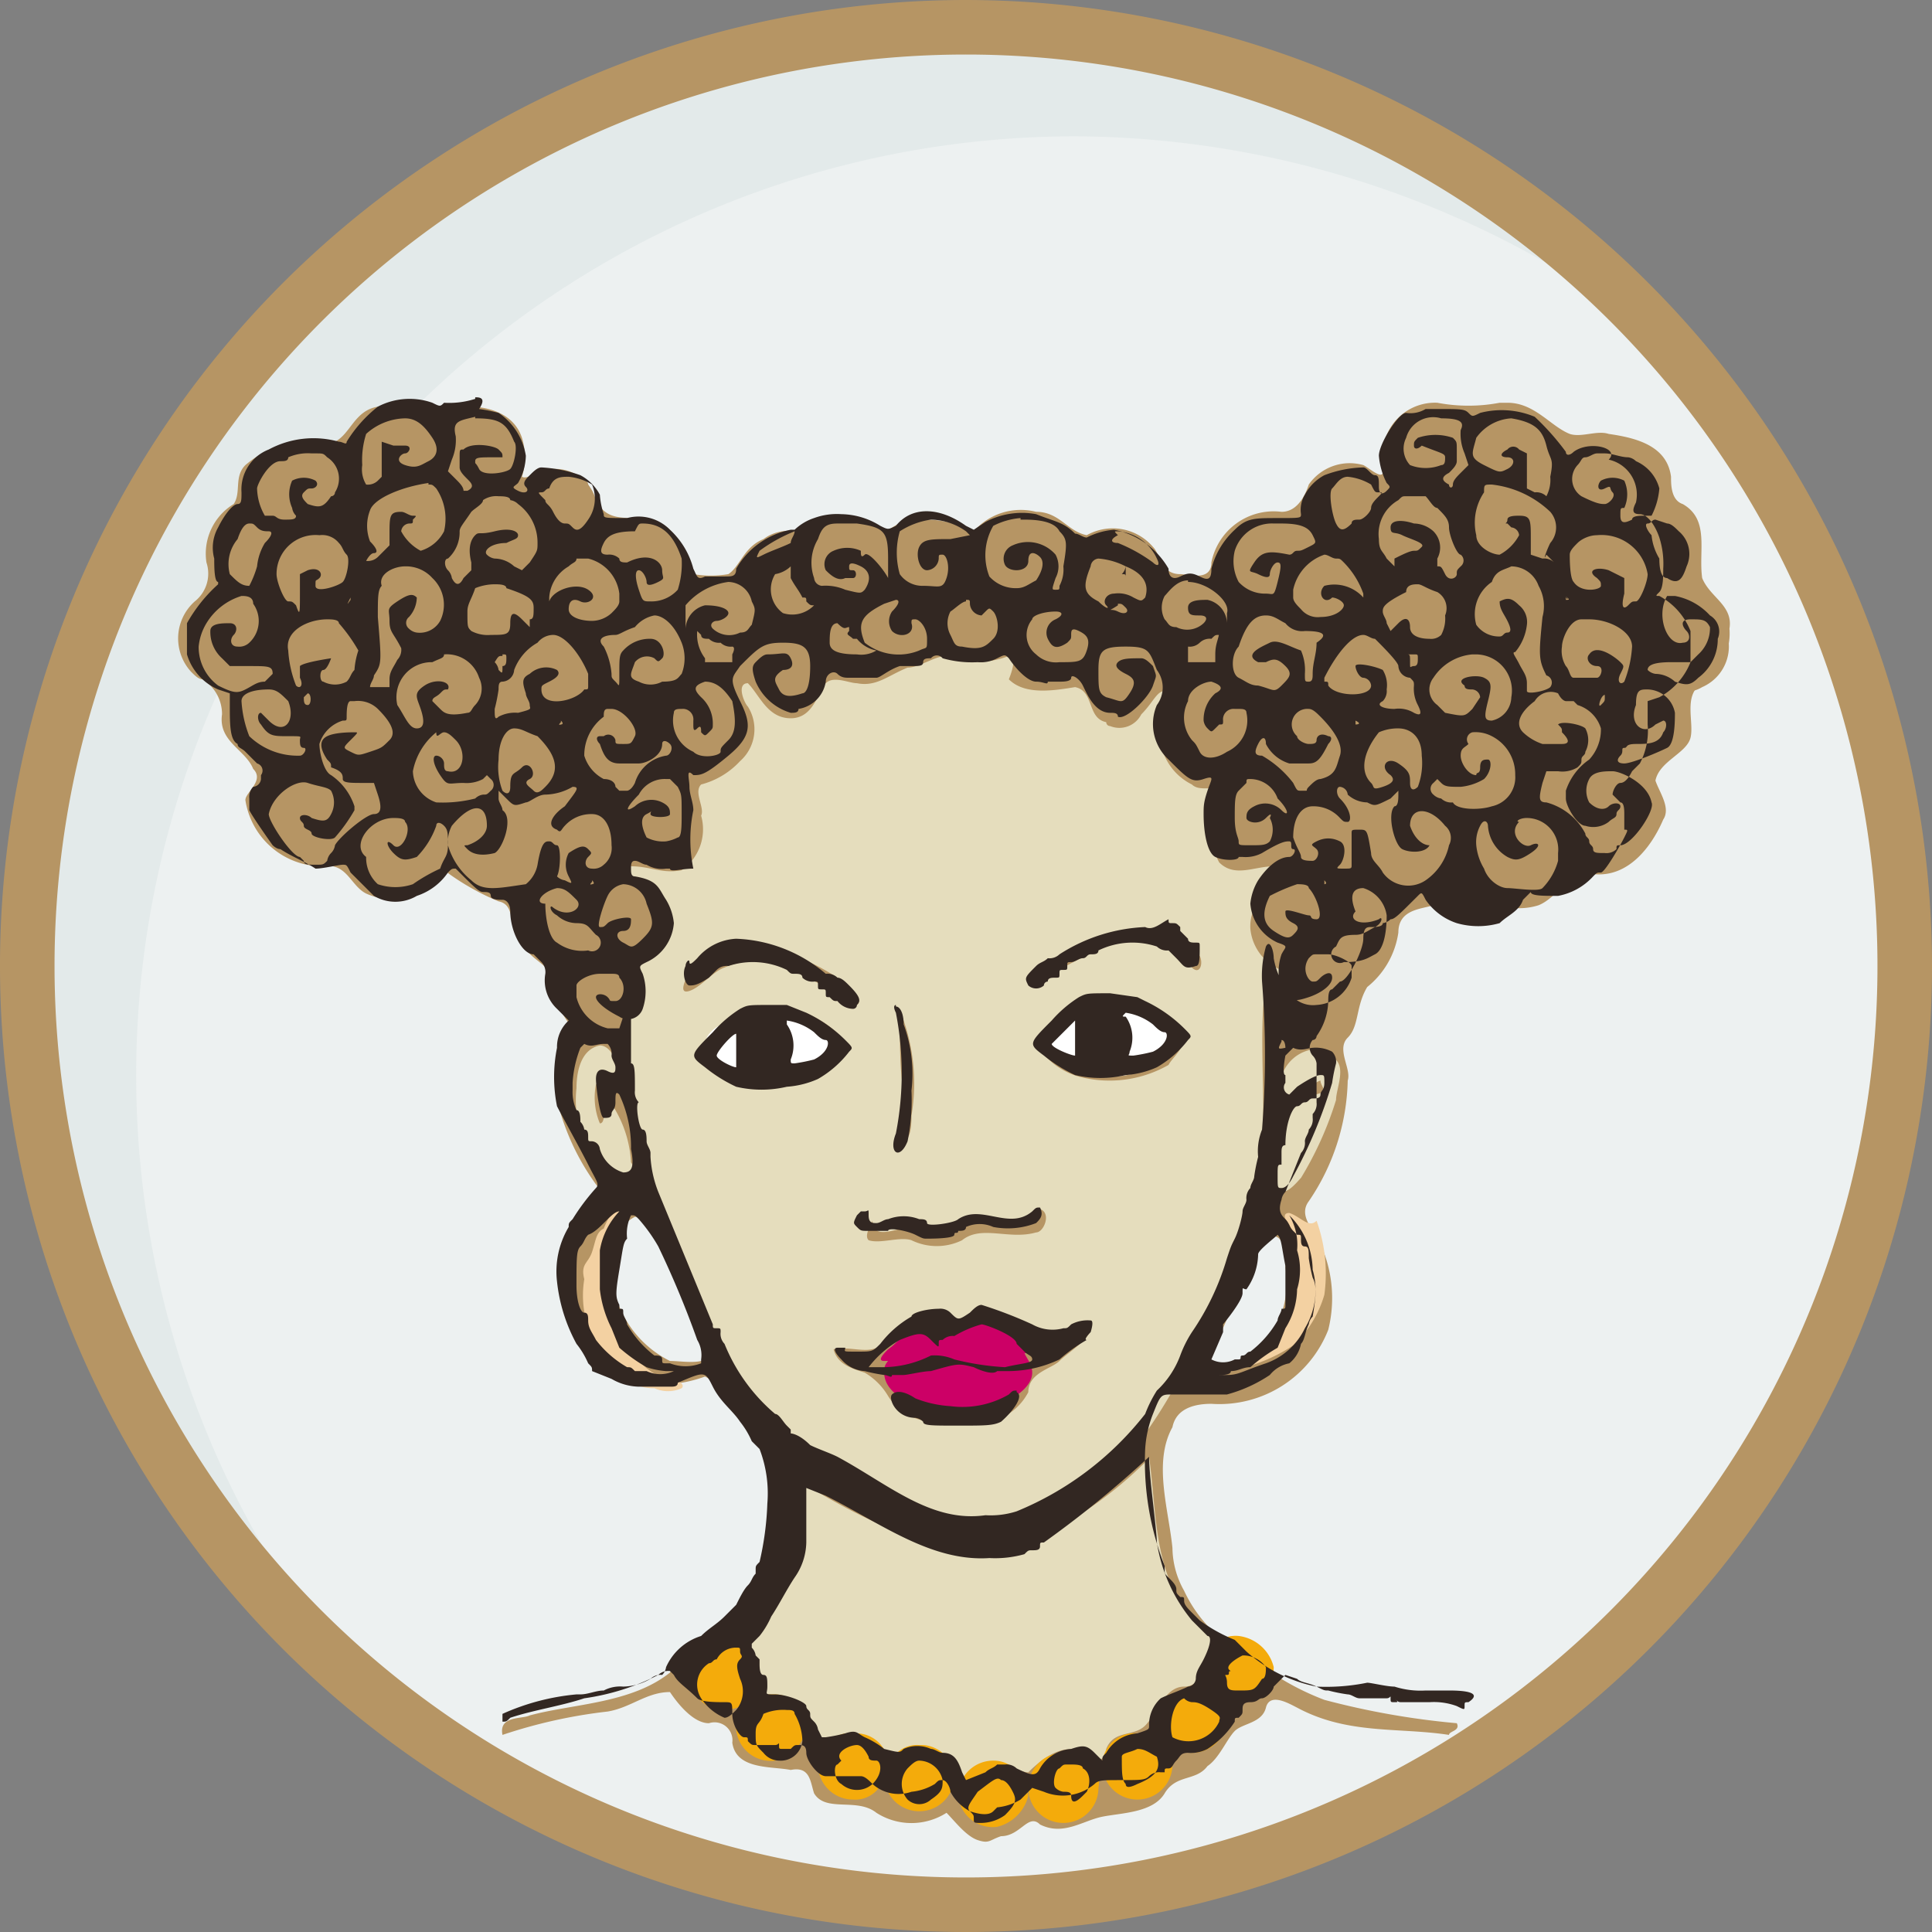 <svg xmlns="http://www.w3.org/2000/svg" viewBox="0 0 49.6 49.6"><rect x="0" y="0" width="49.6" height="49.6" fill="#808080" stroke="none"/><defs><style>.cls-1{fill:#e3eaea;}.cls-2{fill:#edf1f1;}.cls-3,.cls-4{fill:#b69564;}.cls-3{stroke:#b69564;}.cls-5{fill:#c06;}.cls-6{fill:#f3d1a2;}.cls-7{fill:#e5ddbd;}.cls-8{fill:#f4ab0b;}.cls-9{fill:#fff;}.cls-10{fill:#322722;}</style></defs><g id="圖層_2" data-name="圖層 2"><g id="圖層_1-2" data-name="圖層 1"><g id="Outline"><path id="Path_64394" data-name="Path 64394" class="cls-1" d="M48.9,24.8A24.1,24.1,0,1,1,24.8.7,24.11,24.11,0,0,1,48.9,24.8Z"/><path id="Path_64395" data-name="Path 64395" class="cls-2" d="M27.6,3.5A24.11,24.11,0,0,0,9.3,43.3,24.13,24.13,0,0,0,43.1,9.1,24.58,24.58,0,0,0,27.6,3.5Z"/><path id="Path_64396" data-name="Path 64396" class="cls-3" d="M24.8.5A24.3,24.3,0,1,0,49.1,24.8,24.33,24.33,0,0,0,24.8.5Zm0,.4A23.9,23.9,0,1,1,.9,24.8,23.9,23.9,0,0,1,24.8.9Z"/></g><g id="head3"><path id="Path_64375" data-name="Path 64375" class="cls-4" d="M38.7,10.34h-.2a4.29,4.29,0,0,1-1.6,0,1.34,1.34,0,0,0-1.4,1.3v.3c.1.5-.3.1-.5,0a1.28,1.28,0,0,0-1.4.5c-.1.3-.3.7-.7.7a1.63,1.63,0,0,0-1.8,1.3c0,.5-.6.3-.8.3-.5,0-.5-.5-.7-.7a1.36,1.36,0,0,0-1.7-.3c-.5-.1-.7-.6-1.3-.6a1.6,1.6,0,0,0-1.6.5,2.77,2.77,0,0,0-1.3-.3c-.5-.1-.7.2-1,.3a2,2,0,0,0-2.3,0,1.08,1.08,0,0,0-.8.2c-.5.2-.6.7-.9.9a2.72,2.72,0,0,1-.9,0c-.2-.6-.5-1.3-1.1-1.4s-1.1.1-1.4-.5a1.08,1.08,0,0,0-1.1-.8c-.3-.1-.6.3-.8.2a1.7,1.7,0,0,0,0-1c-.3-.9-1.5-.9-2.3-.7a6.6,6.6,0,0,0-1.4-.1c-.6.1-.7.7-1.1.9a2.72,2.72,0,0,0-2.3.6c-.3.3-.1.7-.3,1a1.49,1.49,0,0,0-.7,1.5.91.91,0,0,1-.3,1,1.27,1.27,0,0,0-.1,1.8c.1.1.2.2.3.2a1.05,1.05,0,0,1,.5.9c-.1.7.6.9.8,1.4.3.3-.2.6-.2.8a2,2,0,0,0,2,1.7c.6-.1.7.5,1.1.7a1.59,1.59,0,0,0,2-.6,6.38,6.38,0,0,0,1.4.8c.5.1.2.8.6,1,.1.5.8.6.8,1.1s.3.9.6,1.3a3.37,3.37,0,0,0-.5,1.7,6.14,6.14,0,0,0,1.1,2.3c-.2.5-.7.9-.8,1.4a2.69,2.69,0,0,0,1.5,3.5,3.38,3.38,0,0,0,2-.1c.6.3.8.9,1.1,1.4a2.78,2.78,0,0,1,.7,2.3,4.31,4.31,0,0,1-.9,2.2c-.5.7-1.4,1-1.8,1.7-1,.8-2.5.8-3.6,1.1-.2.1-.8,0-.7.5a13.1,13.1,0,0,1,2.7-.6c.6-.1,1-.5,1.6-.5.2.3.6.8,1,.8a.46.46,0,0,1,.6.5c.1.7,1,.6,1.5.7.5-.1.5.3.6.6.3.5,1.1.1,1.6.5a1.67,1.67,0,0,0,1.8,0c.2.2.5.6.8.7s.3,0,.6-.1c.5,0,.7-.6,1-.3.6.3,1.1-.1,1.6-.2s1.3-.1,1.6-.6.8-.3,1.1-.7c.3-.2.5-.7.7-.9s.7-.2.8-.6.6-.1.8,0c1.3.7,2.6.5,3.9.7,0-.1.3-.1.2-.3a20.21,20.21,0,0,1-3.4-.6,6.79,6.79,0,0,1-1.9-1.1,3.51,3.51,0,0,1-1.7-1.7,2.28,2.28,0,0,1-.3-1.1c-.1-1-.5-2.2,0-3.1.1-.5.6-.6,1-.6a3,3,0,0,0,3-1.9,3.36,3.36,0,0,0-.2-2.2c-.1-.3-.6-.7-.3-1.1a5.71,5.71,0,0,0,1-3.1c.1-.3-.3-.8,0-1.1s.2-.8.5-1.3a2.19,2.19,0,0,0,.8-1.4c0-.6.6-.6.9-.7s.5-.6.9-.6a1.61,1.61,0,0,0,1.8.6c.5-.2.8-.9,1.4-.8.9.1,1.5-.7,1.8-1.4.2-.3-.1-.7-.2-1,.1-.5.8-.7.9-1.1s-.2-1.1.3-1.4a1.51,1.51,0,0,0,.7-1.4c.1-.6-.5-.8-.7-1.3-.1-.7.2-1.5-.5-1.9-.3-.1-.3-.5-.3-.7-.1-.8-.9-1-1.6-1.1-.3-.1-.7.1-1,0-.5-.2-.9-.8-1.6-.8ZM16.3,31.24c.2,0,.3.2.5.3a23.29,23.29,0,0,1,1.4,3.3c-.2.2-.7.1-1,.1a2.71,2.71,0,0,1-1.5-2.3c0-.3,0-1.1.6-1.4Zm16.4.5c.3,0,.3.6.3.8a2.42,2.42,0,0,1-1.4,2.6c-.2.1-.7.2-.7-.1a8.86,8.86,0,0,0,.8-1.7c.3-.6.3-1.4,1-1.6Z"/><path id="Path_64376" data-name="Path 64376" class="cls-5" d="M25.2,33.84l-.7.3-.1.1c-.1-.1-.2-.1-.2-.2s-.2-.2-.3-.1c-.5,0-.8.5-1.1.7-.1.1-.3.3-.1.3h.1a.37.37,0,0,0-.1.3c0,.6.9,1,1.9,1s1.9-.5,1.9-1c0-.2-.1-.3-.2-.5.2,0,.3-.1.5-.2s-.2-.2-.3-.3A4,4,0,0,1,25.2,33.84Z"/><path id="Path_64377" data-name="Path 64377" class="cls-6" d="M16,30.94c-.1,0-.3.1-.5.6-.2.1-.2.3-.3.6s-.3.3-.2.7a2.62,2.62,0,0,0,.2,1.5,3.92,3.92,0,0,0,.8,1,1.14,1.14,0,0,0,.8.3.85.85,0,0,0,.7,0c.1-.1-.1-.2-.2-.2-.7-.1-1.1-.7-1.5-1.3a4.67,4.67,0,0,1-.3-1.7c-.1-.4.5-1.3.5-1.5Zm17.1.2c-.2,0-.1.2,0,.3a3.13,3.13,0,0,1,.1,1.9,2.23,2.23,0,0,1-1.1,1.5c-.1.1-1.1.2-1.3.3s.9.1,1,0a4.24,4.24,0,0,0,1.4-.6,2.87,2.87,0,0,0,.8-1.3,4,4,0,0,0-.2-1.9C33.6,31.54,33.4,31.24,33.1,31.14Z"/><path id="Path_64378" data-name="Path 64378" class="cls-7" d="M25.9,16.84a2.21,2.21,0,0,1-1.6,0c-.3,0-.7.3-1,.3-.5.2-.8.5-1.3.4-.2,0-.6-.2-.8,0s-.3.9-.9.9-.8-.6-1.1-.9c-.3,0-.1.5,0,.6a1.09,1.09,0,0,1-.2,1.4,2.07,2.07,0,0,1-1,.6c-.2.2.1.6,0,.8a1.28,1.28,0,0,1-.5,1.4c-.5.1-.8-.1-1.3-.1-.2-.1-.2.4.1.4a1.1,1.1,0,0,1,.3,1.9c-.2.1-.5.2-.5.6a16,16,0,0,0,.3,4.4,12,12,0,0,0,.8,2.7c.3.8.7,1.7,1,2.5a8.05,8.05,0,0,0,2.2,3c.7.5,1.5.8,2.2,1.3a3.22,3.22,0,0,0,2.3.6,5.49,5.49,0,0,0,3.1-1.4c1.4-1,2.2-2.7,3-4.2a14.69,14.69,0,0,0,1.4-4.5c.1-1.5-.1-3,.1-4.4.2.1,0,.7.3.6a1.88,1.88,0,0,0,.2-.8,1.27,1.27,0,0,1-.9-1.1,1.08,1.08,0,0,1,.8-1.1c.2-.1.1-.7-.2-.5-.5,0-1,.3-1.4-.1a1.91,1.91,0,0,1,0-1.8c-.1-.2-.5,0-.7-.2a1.48,1.48,0,0,1-.8-1.6c0-.2.2-.6.1-.8-.2,0-.3.3-.6.6a.63.63,0,0,1-.8.3.1.1,0,0,1-.1-.1c-.5-.1-.3-.8-.8-.9-.6.1-1.3.2-1.7-.2.2-.5.1-.6,0-.6Zm3.5,7c.6,0,.9.5,1.4.7.1.2,0,.5-.2.3a2.09,2.09,0,0,0-1.8-.7,10.09,10.09,0,0,0-1.5.7c-.3,0-.5.5-.8.5-.2-.2.2-.5.5-.6a4.65,4.65,0,0,1,2.4-.9Zm-10.2.4a5.51,5.51,0,0,1,2.5,1c.1.1.6.5.2.6a5.67,5.67,0,0,0-1.3-.8,2.06,2.06,0,0,0-2-.2c-.3.1-.6.5-.9.6s-.1-.3,0-.5a1.68,1.68,0,0,1,1.5-.7Zm9.4,1.5a2.59,2.59,0,0,1,1.7.9c.2.2-.2.5-.3.7a3.06,3.06,0,0,1-2.3.3,1.83,1.83,0,0,1-1-.7c.2-.6.8-.8,1.1-1.1h.7c0-.1,0-.1.1-.1Zm-8.6.1a2.59,2.59,0,0,1,1.7.9c.2.2-.1.5-.3.6a3.05,3.05,0,0,1-2.3.5,1.59,1.59,0,0,1-1-.8,2.37,2.37,0,0,1,1.3-1.1A3.54,3.54,0,0,1,20,25.84Zm3.1.1h0a4.94,4.94,0,0,1,.3,2.7c0,.2,0,.7-.3.7-.1-.5.2-.8.1-1.3s-.1-1.3-.1-2.1Zm-7.7.9c-.5.1-.6.7-.6,1.1a2.71,2.71,0,0,0,1.1,2.5c.3.1.5-.3.3-.6a3,3,0,0,0-.5-1.5c-.3-.1-.1.5-.3.5a1.73,1.73,0,0,1-.1-1c.2-.1.7,0,.5-.3.1-.2-.1-.7-.4-.7Zm18.3.1a1,1,0,0,0-.8.7c0,.2,0,.7.2.7s.5-.5.8-.6c0,.1.1.2.1.3-.5.1-1.1.5-1.1,1a2.57,2.57,0,0,0-.1,1.5c.2.2.5-.2.6-.3a8.82,8.82,0,0,0,.9-2h0c0-.3.3-.9-.1-1.1a.55.55,0,0,0-.5-.2Zm-7,4.1c.3.1.1.6-.1.6-.7.2-1.4-.2-1.9.2a1.48,1.48,0,0,1-1.3,0c-.3-.1-.8.1-1.1,0-.1-.1,0-.3.1-.5,0,.5.6.2.8.2s.7.1,1,.1c.5,0,.9-.5,1.5-.2,0-.1.6.1,1-.4Zm-1.4,2.6c.1,0,.2,0,.2.1h.1c.6.2,1.1.8,1.8.5a.43.43,0,0,1,.6-.1c-.1.3-.6.6-.8.8s-.8.3-.8.8a1.49,1.49,0,0,1-1.4.8c-.8,0-1.7.1-2.2-.7a1.7,1.7,0,0,0-.6-.6c-.3-.1-.7-.2-.8-.6.5-.1,1,.2,1.3-.2.3-.2.6-.6.9-.7a.65.65,0,0,1,.9.2c.3-.1.5-.3.8-.3Zm4.2,3.8h0a10.16,10.16,0,0,1-3.2,2.2,4.12,4.12,0,0,1-2.2.1A16.89,16.89,0,0,1,20.5,38a2.85,2.85,0,0,0,0,1.3,2.13,2.13,0,0,1-.7,1.6c-.2.5-.6.8-.8,1.3.3.3.3.8.6,1.3.3.1.9.1,1.1.6.2.2.2.6.5.7.3-.1.9-.5,1.1,0,.3.2.7.5,1,.2a1.56,1.56,0,0,1,1.3.8c.3,0,.5-.3.8-.5s.7.2,1,.2c.3-.3.9-.8,1.4-.5.2.2.6.3.6-.1.2-.5.7-.3,1-.6s.5-1,1-1,.6-.7.7-1-.3-.5-.5-.8c-1-1.1-.9-2.7-1.1-4.1Z"/><path id="Path_64379" data-name="Path 64379" class="cls-8" d="M31.8,42a.82.82,0,0,0-.9.8.9.9,0,1,0,1.8,0h0A1.06,1.06,0,0,0,31.8,42Zm-13.2.1a.9.9,0,1,0,0,1.8h0a.9.9,0,0,0,.9-.9,1.06,1.06,0,0,0-.9-.9Zm12,1.3a.82.82,0,0,0-.9.8c0,.2.1.3.1.5a1.42,1.42,0,0,0-.6-.2.82.82,0,0,0-.9.8.9.9,0,0,0,1.8,0h0c0-.2-.1-.3-.1-.5a1.42,1.42,0,0,0,.6.2.9.9,0,0,0,.9-.9h0A1.11,1.11,0,0,0,30.6,43.44Zm-10.8.1a.9.9,0,0,0-.9.9h0a.89.89,0,0,0,1,.8,1.09,1.09,0,0,0,.8-.8.82.82,0,0,0-.8-.9Zm2.1,1a.82.82,0,0,0-.9.8.9.9,0,0,0,.9.9.76.76,0,0,0,.8-.6h0a.9.9,0,1,0,1.8,0h0a.86.86,0,0,0-.8-.8h-.1a.76.76,0,0,0-.8.6h0a.82.82,0,0,0-.8-.9Zm5.4.5a.9.9,0,0,0-.9.9h0a.9.9,0,0,0,1.8,0c.1-.5-.3-.9-.9-.9Zm-1.8.2a.9.9,0,0,0-.9.9h0a.89.89,0,0,0,1,.8,1.09,1.09,0,0,0,.8-.8c-.1-.5-.4-.9-.9-.9Z"/><path id="Path_64380" data-name="Path 64380" class="cls-9" d="M28.5,25.84c-.9,0-1.6.5-1.6.9s.7.9,1.6.9,1.6-.5,1.6-.9S29.3,25.84,28.5,25.84Zm-8.7.2c-.9,0-1.7.3-1.7.8s.8.8,1.7.8,1.7-.3,1.7-.8S20.7,26,19.8,26Z"/><path id="Path_64381" data-name="Path 64381" class="cls-4" d="M14.5,12.14c-.3,0-.7.3-.7.5a1.27,1.27,0,0,0,1.1.9.89.89,0,0,0,.2-1.1.1.1,0,0,0-.1-.1A.76.76,0,0,0,14.5,12.14Zm20.1,0a.68.68,0,0,0-.6.4v.2c0,.3.3.8.7.6a1.33,1.33,0,0,0,.6-.5.39.39,0,0,0-.1-.7c-.2.1-.4,0-.6,0Zm3.7.3c-.6.1-.7.9-.5,1.4.1.3.7.7.9.2.2-.1.2-.6-.1-.6s-.1-.1.1-.1.3.2.3.5.1.6.5.7c.1.1.5,0,.2-.2s.1-.5.1-.7c.1-.6-.6-.9-.9-1a1.42,1.42,0,0,0-.6-.2Zm-12.1.9a1.08,1.08,0,0,0-1,1c.1.5.3,1,.8.9.6.1,1.1-.8.5-1-.2.1-.3.6-.7.3s.2-.6.5-.6a.57.57,0,0,1,.7.4v.4c-.1.1,0,.6.2.3a2.2,2.2,0,0,0,.2-1.4,1.92,1.92,0,0,0-1.2-.3Zm-7.5,1.6c-.5,0-1.1.3-1,.9.2.2.5-.3.7-.3s.5,0,.3.2c-.2,0-.6.1-.3.5.5.3,1.3,0,1.1-.6a.85.85,0,0,0-.8-.7Zm24.2.3c-.6.1-.7.9-.2,1.4.2.2.7.1.6-.2-.1-.1-.2-.3,0-.3s.5,0,.5.2-.5.8-.8.7-.8,0-.6.3.8.6,1.3.3a1.14,1.14,0,0,0,.3-1.9,2.7,2.7,0,0,0-1.1-.5Zm-19.9.1c-.5.1-.9.7-.7,1.1a1.09,1.09,0,0,0,1.5.1.56.56,0,0,0-.5-.9c-.1.1.1.5-.2.5s-.1-.5,0-.6,0-.2-.1-.2Zm12,.9c-.6.1-.8.7-.9,1.3a.65.65,0,0,0,1,.5c.3-.2,0-.6-.2-.7s.1-.2.2-.1a.46.46,0,0,1,.5.4v.1c0,.2-.2.5,0,.6s.6.2.8.1c0-.2-.1-.5-.1-.7-.2-.2-.5-.4-.5-.7a3,3,0,0,0-.8-.8Zm-3.9,1.2c-.7.1-.9,1.1-.5,1.6.2.3.6.6.9.3s.9-.8.5-1.3a.45.45,0,0,0-.5,0,.37.37,0,0,0-.1.3c-.1.2-.3.2-.3,0s.2-.7.5-.9C31.4,17.54,31.2,17.44,31.1,17.44Zm-15.4.8c-.7.1-1.4,1.1-.9,1.7.2.2.5.3.7.6.5.2.6-.3.9-.6s.7-.2.7-.6c0-.1-.1-.2-.3-.2s-.2,0-.2.1c-.2.5-1.3.3-1.3-.2.2-.1.3.3.6.2.5.1.5-.6.2-.8,0-.2-.2-.2-.4-.2Zm22.1.6c-.6,0-.8,1-.1,1.1.2,0,.2-.3.3-.3s0,.5-.2.6-.6,0-.9-.1c-.2.1-.3.5,0,.6.6.3,1.3.5,1.7,0a1,1,0,0,0,0-1.4l-.1-.1a1.61,1.61,0,0,0-.7-.4ZM10.1,21h0a1,1,0,0,0-.9,1.1c0,.1.1.3.1.4a.88.88,0,0,0,1,.5,1.2,1.2,0,0,0,1-1.3c0-.1,0-.2-.1-.2-.2-.2-.5.1-.5.2s-.2.6-.6.6c-.1-.1-.5-.2-.1-.2.5-.4.5-1.1.1-1.1ZM35,22.74c-.2.1-.6.3-.6.7a.62.62,0,0,0,.7.1c-.2.3-.9.2-1,.7a.45.45,0,0,0,0,.5c.1.1.1.1.2.1a1.11,1.11,0,0,0,1.3-.8h0c0-.5-.1-1.2-.6-1.3Zm-20.7,0a.83.83,0,0,0-.6,1.1.94.94,0,0,0,1.1.9c.2,0,.6,0,.5-.3a.84.84,0,0,0-.7-.7c-.1,0-.6-.3-.2-.2a.37.37,0,0,0,.5-.2v-.4c-.3,0-.5-.2-.6-.2Z"/><path id="Path_64382" data-name="Path 64382" class="cls-10" d="M12.2,10.24a2.2,2.2,0,0,1-.8.1c-.1.1-.1.1-.3,0a1.76,1.76,0,0,0-1.4.1,3.45,3.45,0,0,0-.8.9c0,.1-.1,0-.2,0a2.42,2.42,0,0,0-1.8.2,1.1,1.1,0,0,0-.7,1.1c0,.2,0,.3-.1.3s-.3.2-.5.6a1.06,1.06,0,0,0-.1.8c0,.2,0,.6.1.6V15a3.92,3.92,0,0,0-.8,1v.8a1.42,1.42,0,0,0,.8.9l.3.1v.3c0,.5,0,.9.2,1,0,.1.1.1.2.2l.3.3a.19.19,0,0,1,.1.3V20a.22.22,0,0,1-.2.2.37.37,0,0,0-.1.3v.3c.1.2.6.9.6.9s.1.1.2.1c.3.2.6.3.9.5.2,0,.6-.1.7-.1s.1,0,.2.2l.6.6a1.08,1.08,0,0,0,1.1,0,1.56,1.56,0,0,0,.8-.6c.1-.1.1-.1.2-.1.5.5.6.6.7.6s.2,0,.2.1.2.1.3.1.2.1.2.3c0,.5.3,1.1.6,1.1l.2.2a.37.37,0,0,1,.1.3,1,1,0,0,0,.3.9l.2.2.1.1a.91.91,0,0,0-.3.7,3.79,3.79,0,0,0,0,1.5c.1.2.6,1.1.8,1.5s.3.5.2.6a5.55,5.55,0,0,0-.6.8c-.1.1-.1.1-.1.2a2.23,2.23,0,0,0-.3,1.4,4.28,4.28,0,0,0,.5,1.6,2.19,2.19,0,0,1,.3.5c.1.1.1.1.1.2l.5.2a1.45,1.45,0,0,0,.7.2h.8c.1,0,.2,0,.2-.1.7-.3.7-.3.9.1s.5.6.7.9a2.19,2.19,0,0,1,.3.5l.2.2a3.18,3.18,0,0,1,.2,1.4,7.72,7.72,0,0,1-.2,1.5c-.1.1-.1.1-.1.2v.1c-.1.1-.1.2-.2.3s-.2.3-.3.5l-.3.3c-.2.2-.4.3-.6.5a1.46,1.46,0,0,0-.9.8.35.35,0,0,1-.1.2.37.37,0,0,0-.3.1,1.45,1.45,0,0,1-.7.2.9.9,0,0,0-.5.1c-.2,0-.4.1-.6.1h-.1a5.92,5.92,0,0,0-1.9.5v.2c.1,0,.1,0,.2-.1.6-.2,1.3-.3,1.9-.5a6,6,0,0,0,1.9-.6.37.37,0,0,1,.3-.1l.1.1c.1.2.3.3.6.6.1.1.5.1.7.1s.2,0,.2.3.2.6.3.6.1,0,.1.1h0c.1.1.1.1.2.1h.5c.1,0,.1-.1.1,0s0,.1.1.1h.2c.1-.1.1-.1.2-.1s.2,0,.2.2.3.6.5.6h.9c.1,0,.2.1.3.2a1,1,0,0,0,1,.2,1.42,1.42,0,0,0,.6-.2c.1-.1.1-.1.2-.1s.2.2.2.3a1.21,1.21,0,0,0,.5.5q.45.15.6,0l.1-.1a1.42,1.42,0,0,0,.6-.2l.2-.2.1-.1.3.1a1.26,1.26,0,0,0,1.3-.2c.1-.1.2-.1.7-.1s.6,0,.7-.1a.37.37,0,0,1,.3-.1h.1c0-.1,0-.1.1-.1h0c.1,0,.1-.1.2-.2s.1-.2.3-.2a.9.9,0,0,0,.5-.1,2.31,2.31,0,0,0,.7-.7c0-.1,0-.1.1-.1h0c.1-.1.1-.1.1-.2s0-.2.2-.2.2-.1.3-.1.3-.2.3-.3L33,43l.3.1c.1.1.3.1.5.2s.2.1.3.1a4.33,4.33,0,0,0,.5.1c.1,0,.2.1.3.1h.7c.1,0,.1-.1.1,0s0,.1.1.1h0c.1,0,.1,0,0-.1h0c.1.1.1.1.2.1h.7a1.7,1.7,0,0,1,.7.1c.2.1.2.1.2,0s0-.1.1-.1h0c.3-.2.1-.3-.5-.3h-.6a2.2,2.2,0,0,1-.8-.1c-.2,0-.6-.1-.7-.1a5.28,5.28,0,0,1-1.3.1,3.8,3.8,0,0,1-1.8-.9l-.3-.3a4.05,4.05,0,0,1-.9-.5l-.2-.2c-.1-.1-.2-.2-.2-.3s0-.1-.1-.1h0c-.1-.1-.1-.1-.1-.2s-.1-.2-.2-.3-.1-.1-.1-.2v-.1a7.29,7.29,0,0,1-.5-3,2.92,2.92,0,0,1,.2-.9c.2-.5.2-.5.5-.5h1.4a3.7,3.7,0,0,0,1.1-.5.85.85,0,0,1,.5-.3.85.85,0,0,0,.3-.5c.1-.1.1-.3.2-.5a.35.35,0,0,1,.1-.2c.1-.6.1-.8,0-1a4.33,4.33,0,0,1-.1-.5c0-.2,0-.3-.1-.3s-.1-.1-.1-.2,0-.1-.1-.1l-.1-.1c-.1-.1-.1-.2-.2-.3s-.2-.2-.1-.5a.35.35,0,0,1,.1-.2l.2-.5.2-.5a.37.37,0,0,0,.1-.3c0-.1.1-.2.1-.3a.37.37,0,0,0,.1-.3v-.1a.37.37,0,0,0,.1-.3v-1a.35.35,0,0,0-.1-.2.3.3,0,0,1,0-.4.1.1,0,0,0,.1-.1,1.61,1.61,0,0,0,.3-.9c0-.1,0-.3.1-.3l.2-.2c.2,0,.6-.8.6-1.1s.1-.3.2-.3.3,0,.3-.1a.35.35,0,0,0,.2-.1c.1,0,.2-.1.7-.6.1-.1.1-.1.2.1a1.56,1.56,0,0,0,.8.6,2,2,0,0,0,1.1,0c.2-.2.5-.3.6-.6l.2-.2c0,.1.3.1.7.1a1.62,1.62,0,0,0,.9-.5c.1-.1.1-.1.2-.1s.5-.7.6-.9.1-.2,0-.2v-.4c0-.1,0-.3-.1-.3l-.2-.2c0-.1.1-.3.2-.3s.2-.1.3-.3l.2-.2a1.8,1.8,0,0,0,.2-1V18l.3-.1a1.76,1.76,0,0,0,.8-.9v-.8a1.76,1.76,0,0,0-.8-.9c-.1,0-.1,0,0-.1s.1-.4.1-.6a2.2,2.2,0,0,0-.1-.8c-.1-.3-.3-.6-.5-.6s-.2-.1-.1-.3a.92.92,0,0,0-.7-1.1c.3-.3-.5-.5-.9-.2-.1.1-.2.1-.2,0a6.47,6.47,0,0,0-.8-.9,2.2,2.2,0,0,0-1.4-.1c-.2.1-.2.1-.3,0s-.2-.1-.8-.1h-.3a.75.75,0,0,1-.5.1c-.2,0-.7.8-.7,1.1a1.85,1.85,0,0,0,.2.7c.1.1.1.1,0,.2s-.2.1-.2-.1,0-.3-.1-.3-.2-.2-.3-.2a3,3,0,0,0-1,.2,1.21,1.21,0,0,0-.5.5.75.75,0,0,0-.1.5c0,.1,0,.1-.6.1s-.8,0-1.1.3a2.07,2.07,0,0,0-.6,1c0,.3-.1.3-.3.2s-.3-.1-.5,0-.3,0-.3-.2a2.07,2.07,0,0,0-1.4-1,1.85,1.85,0,0,0-.7.2c-.1,0-.2-.1-.3-.1-.3-.3-.5-.3-1-.5a2,2,0,0,0-1.3.2l-.3.2-.2-.1c-.7-.5-1.4-.5-1.8,0-.2.1-.2.1-.4,0a1.93,1.93,0,0,0-1-.3,1.7,1.7,0,0,0-.7.1,1.33,1.33,0,0,0-.5.3h-.1a2.07,2.07,0,0,0-1.4,1c0,.2-.1.2-.3.2h-.5c-.2.1-.2,0-.3-.2a2.07,2.07,0,0,0-.6-1,1.13,1.13,0,0,0-1.1-.3c-.6,0-.6,0-.6-.1a2,2,0,0,1-.1-.5,1.21,1.21,0,0,0-.5-.5,3.55,3.55,0,0,0-1-.2c-.1,0-.2.1-.3.2s-.2.2-.1.3,0,.2-.2.1-.1-.1,0-.2a1.45,1.45,0,0,0,.2-.7,1.64,1.64,0,0,0-.7-1.1,4.33,4.33,0,0,0-.5-.1c.2-.3,0-.3-.1-.3Zm-1.8.5c.3,0,.5.2.7.5s.1.5-.1.6-.3.2-.6.1-.1-.3,0-.3.2-.2,0-.2h-.3l-.3-.1v.9l-.1.1a.37.37,0,0,1-.3.1.75.75,0,0,1-.1-.5,2.2,2.2,0,0,1,.1-.8,1.53,1.53,0,0,1,1-.4Zm28.4,0h0c.6.1.8.3.9.7s.2.3.1.8a.9.9,0,0,1-.1.5.37.37,0,0,0-.3-.1l-.2-.1v-.9l-.2-.1a.19.19,0,0,0-.3,0h0c-.2.1-.2.2,0,.2s.2.2,0,.3-.2.1-.6-.1-.3-.3-.2-.7a1.19,1.19,0,0,1,.9-.5Zm-26.6,0c.6,0,.8.1,1,.6.1.1,0,.6-.1.7s-.7.2-.8,0-.1-.1-.1-.2.1-.1.5-.1h.2c0-.1,0-.1-.1-.2s-.7-.2-.9,0c-.1,0-.1,0-.1.2V12c0,.1.1.2.2.3s.2.2,0,.3h-.1c0-.1-.1-.2-.2-.3l-.2-.2.1-.3a1.27,1.27,0,0,0,.1-.6c-.1-.4.1-.4.5-.5Zm24.8,0c.5,0,.6.1.5.3a1.27,1.27,0,0,0,.1.6l.1.3-.2.2c-.1.1-.2.2-.2.3s-.1.1-.1,0q-.3-.15,0-.3c.1-.1.2-.2.2-.3v-.3c0-.2,0-.2-.1-.3a1.39,1.39,0,0,0-.9,0c-.1.1-.1.1-.1.2s.1.1.2,0c.5.2.6.2.6.3s0,.2-.1.2a1.1,1.1,0,0,1-.8,0,.62.62,0,0,1-.1-.7.72.72,0,0,1,.9-.5Zm-28.9.9c.2,0,.2,0,.3.1a.65.65,0,0,1,.2.9.1.1,0,0,1-.1.1c-.2.3-.3.3-.6.2-.1-.1-.2-.2-.1-.3s.1-.1.2-.1.2-.1.1-.2a.64.64,0,0,0-.6,0,.85.85,0,0,0,0,.7.35.35,0,0,0,.1.2c0,.1-.1.1-.3.1s-.2-.1-.3-.1H6.8a1.45,1.45,0,0,1-.2-.7c0-.1.3-.7.6-.7.1,0,.2,0,.2-.1a1.27,1.27,0,0,1,.6-.1Zm32.9,0h.2c.2,0,.4.1.6.1a.35.35,0,0,1,.2.1,1.06,1.06,0,0,1,.6.7,1.85,1.85,0,0,1-.2.7h-.2c-.1,0-.3,0-.3.1-.2.1-.3.1-.3-.1s0-.2.1-.2a.85.85,0,0,0,0-.7.64.64,0,0,0-.6,0c-.1.1-.1.3.1.2s.1,0,.2.1-.1.3-.2.3-.2,0-.6-.2a.53.53,0,0,1-.1-.8c.1-.1.1-.2.2-.2s.2-.1.3-.1Zm-26.4.6a1.42,1.42,0,0,1,.6.2.94.94,0,0,1-.1.9c-.2.3-.3.3-.4.2s-.1-.1-.2-.1-.2-.1-.3-.3-.2-.2-.2-.3c-.2-.2-.2-.2-.1-.2s.1-.1.2-.1c.1-.3.3-.3.5-.3Zm20,0a1.42,1.42,0,0,1,.6.2c.1.2.1.2.2.2s.1,0,0,.1-.2.2-.2.3-.2.3-.3.3-.2,0-.2.1c-.2.2-.3.2-.4,0s-.2-.8-.1-.9.2-.3.4-.3Zm-23.6.2c.1,0,.1,0,.2.1a1.39,1.39,0,0,1,.2,1.1,1,1,0,0,1-.6.5,1.21,1.21,0,0,1-.5-.5.22.22,0,0,1,.2-.2c.1,0,.1,0,.1-.1h0c.1-.1.1-.1,0-.1s-.2-.1-.3-.1c-.3,0-.3.1-.3.6V14l-.3.3a.37.37,0,0,1-.3.1s.1-.2.2-.2.1-.1-.1-.3a1.1,1.1,0,0,1,0-.8c.1-.3.8-.6,1.5-.7Zm27.3,0h0a2.59,2.59,0,0,1,1.5.7.61.61,0,0,1,0,.8h0c-.1.2-.2.5-.1.3l.2.2a.37.37,0,0,0-.3-.1l-.3-.1v-.4c0-.5,0-.6-.3-.6-.1,0-.3,0-.3.1s-.1.1,0,.1l.1.1a.22.22,0,0,1,.2.2,1.21,1.21,0,0,1-.5.5c-.2,0-.6-.2-.6-.5a1.39,1.39,0,0,1,.2-1.1c0-.2,0-.2.2-.2Zm-25.5.3c.1,0,.3,0,.3.1a.35.35,0,0,1,.2.1,1.23,1.23,0,0,1,.5,1c0,.2,0,.2-.2.5l-.2.2-.2-.1a.76.76,0,0,0-.5-.2.35.35,0,0,1-.2-.1c-.1-.1.1-.3.5-.3.2-.1.3-.1.3-.2s-.2-.2-.6-.1-.4,0-.5.1-.2.3-.1.7v.2l-.2.2q-.15.3-.3,0a.35.35,0,0,0-.1-.2c-.1-.1-.1-.3,0-.3a.91.91,0,0,0,.3-.7c0-.1.1-.2.3-.5.1-.1.3-.2.3-.3a.6.6,0,0,1,.4-.1Zm23.6,0h.2c.1.1.2.3.3.3.2.2.3.3.3.5s.2.7.3.7a.19.19,0,0,1,0,.3h0c-.1.1-.1.1-.1.2s-.2.2-.3,0-.1-.2-.2-.2v-.2a.59.59,0,0,0-.1-.7.76.76,0,0,0-.5-.2c-.3-.1-.6-.1-.6.1s.1.1.3.2.6.2.5.3-.1.1-.2.1-.3.1-.5.2v.2l-.2-.2c-.1-.2-.2-.2-.2-.5a1,1,0,0,1,.5-1c.1-.1.1-.1.2-.1Zm-10.2.6h.1q.75,0,.9.3c.2.2.2.3.1.9a.9.9,0,0,1-.1.5c0,.1,0,.1-.1.1h0c-.1,0-.1,0,0-.3a.64.64,0,0,0,0-.6A.94.94,0,0,0,26,14a.37.37,0,0,0-.2.5c.1.2.6.2.6-.1s.2-.2.3-.1.1.3-.1.6c-.2.1-.3.2-.5.2a.91.91,0,0,1-.7-.3,1.5,1.5,0,0,1,.1-1.3,1.85,1.85,0,0,1,.7-.2Zm-2.3,0a1.61,1.61,0,0,1,.9.3l.1.1-.5.1c-.5,0-.7,0-.8.2s0,.6.2.6a.32.32,0,0,0,.3-.3c0-.1,0-.1.1-.1s.2.3.1.6-.2.2-.6.2a.71.71,0,0,1-.6-.3,2,2,0,0,1,0-1.1,2,2,0,0,1,.8-.3Zm-2.4.1H22c.7.1.8.2.8.9v.5c-.1-.2-.5-.7-.6-.6s-.1,0-.1-.1h0a.85.85,0,0,0-.7,0,.37.37,0,0,0-.2.5h0c.1.1.3.3.5.2h.2c.1,0,.1-.2,0-.2s-.1,0-.1-.1.1-.1.3,0,.3.3.1.6c-.1.1-.1.1-.5,0a1.27,1.27,0,0,0-.6-.1.22.22,0,0,1-.2-.2,1.18,1.18,0,0,1,.1-1c.1-.3.2-.4.5-.4Zm-5,0c.5,0,.8.3,1,.9a2.2,2.2,0,0,1-.1.8.91.91,0,0,1-.7.3c-.2,0-.2,0-.3-.3s-.1-.5,0-.5.2.2.2.3.1.1.3,0,.1-.1.1-.3-.3-.5-.9-.2c-.1,0-.2,0-.2-.1a.37.37,0,0,0-.3-.1c-.2,0-.2-.1-.1-.3s.3-.3.8-.3c.1-.2.1-.2.2-.2Zm16.2,0h.2c.5,0,.7.1.8.3s.1.2-.1.3-.2.1-.3.1-.1.1-.2.1c-.5-.1-.7-.1-.9.2s-.1.2.1.3.3.1.3,0,.1-.3.2-.3.1.1,0,.5-.1.3-.3.3a.91.91,0,0,1-.7-.3,1.13,1.13,0,0,1-.1-.8,1,1,0,0,1,1-.7Zm-26.3,0c.1,0,.1,0,.2.1s.2.1.3.1.1.1-.1.3a1.42,1.42,0,0,0-.2.6,2.57,2.57,0,0,1-.2.5c-.2,0-.3-.1-.5-.3a1,1,0,0,1,.2-.9c.1-.3.2-.4.3-.4Zm36.4,0c.1,0,.2.1.3.2a.76.76,0,0,1,.2.9c-.1.3-.2.5-.5.3-.1,0-.2-.1-.2-.5a1.42,1.42,0,0,1-.2-.6c-.1-.1-.2-.3-.1-.3s.1-.1.2-.1Zm-14.1.2a1.2,1.2,0,0,1,1,.7c.1.2,0,.2-.1.1a4.05,4.05,0,0,0-.9-.5c-.2,0-.2-.1,0-.2-.1-.1-.1-.1,0-.1Zm-8.3,0c0,.1-.1.2-.1.3-.2.1-.5.2-.7.3s-.2.1-.1-.1A4.05,4.05,0,0,1,20.4,13.64Zm-12.2.1a.55.55,0,0,1,.5.2c.1.1.1.2.2.3s0,.6-.1.7-.7.3-.7.1,0-.1.1-.2,0-.3-.3-.2l-.2.1v.5c0,.5,0,.6-.1.3-.1-.1-.1-.1-.2-.1s-.3-.5-.3-.7a1,1,0,0,1,1.1-1Zm32.8,0a1.2,1.2,0,0,1,1.3,1c0,.2-.2.7-.3.7s-.1,0-.2.1-.2.1-.1-.3v-.4l-.4-.2c-.3-.1-.6,0-.3.2.1.1.1.1.1.2s-.5.2-.7-.1c-.1-.1-.1-.6-.1-.7s.1-.2.2-.3.3-.2.5-.2Zm-12.8.6a1.85,1.85,0,0,1,.7.2h0a.35.35,0,0,1-.1.2c.1,0,.1,0,.1.1h0v-.3c.5.2.6.5.5.8-.1.1-.1.1-.3,0a.75.75,0,0,0-.5-.1c-.2,0-.3.2-.2.3s0,.1-.2-.1c-.4-.2-.4-.4-.2-.9a.22.22,0,0,1,.2-.2Zm-13.4,0h.3a1.06,1.06,0,0,1,.8.9v.2c0,.1-.1.2-.2.3a.76.76,0,0,1-.5.2c-.3,0-.6-.1-.6-.3s.1-.3.3-.2.5-.1.2-.3-.9,0-1,.3v-.1a1,1,0,0,1,.5-.8c.1-.1.2-.1.2-.2Zm19.5,0c.1,0,.1,0,.2.1a2.18,2.18,0,0,1,.5.8v.1a1,1,0,0,0-1-.3c-.2.2,0,.5.2.3.1,0,.3.1.3.2s-.2.3-.6.3a.55.55,0,0,1-.5-.2c-.1-.1-.2-.2-.2-.3v-.2a1.22,1.22,0,0,1,.8-.9c.1,0,.2.1.3.1Zm-14,.2v.3c.1.2.2.3.3.5.1,0,.1,0,.1.1h0c.1.1.1.1.2.1a.78.78,0,0,1-.8.2.75.75,0,0,1-.2-1,.76.76,0,0,0,.4-.2Zm-9.9,0a.91.91,0,0,1,.7.3.94.94,0,0,1,.2,1.1.6.6,0,0,1-.6.3.35.35,0,0,1-.2-.1.19.19,0,0,1,0-.3h0a.76.76,0,0,0,.2-.5c-.1-.1-.2-.1-.5.1s-.2.2-.2.5.1.3.3.7a.37.37,0,0,1-.1.3c-.1.2-.2.3-.2.5v.2H9.5c0-.1.1-.2.1-.3.2-.3.2-.3.1-1.5,0-.5,0-.7.1-.8-.1-.3.3-.5.6-.5Zm28.4,0a.75.75,0,0,1,.7.5,1.06,1.06,0,0,1,.1.8c-.1,1-.1,1.1.1,1.5a.19.19,0,0,1,.1.3c-.1.1-.6.2-.6.1v-.2c0-.2-.1-.3-.2-.5s-.2-.3-.1-.3a1.33,1.33,0,0,0,.3-.7.55.55,0,0,0-.2-.5c-.2-.2-.3-.2-.5-.1,0,.2.1.3.2.5s.1.3,0,.3-.1.1-.2.1a.71.71,0,0,1-.6-.3,1,1,0,0,1,.4-1.1c.1-.3.3-.3.5-.4Zm-20.1.4a.63.63,0,0,1,.6.5c.1.2.1.2,0,.6-.1.1-.1.2-.3.2a.62.62,0,0,1-.7-.1c-.1-.1,0-.2.1-.2s.3-.1.3-.2-.2-.2-.6-.2a.65.65,0,0,0-.5.6v-.6a1.74,1.74,0,0,1,1.1-.6Zm11.8,0c.5,0,1.1.5,1,.8V16a.63.63,0,0,0-.5-.6c-.2,0-.5,0-.5.2s.1.2.3.2.2.1.1.2a.62.62,0,0,1-.7.1c-.2,0-.2-.1-.3-.2a.64.64,0,0,1,0-.6c.1-.1.3-.4.6-.4ZM12.7,15c.1,0,.3,0,.3.1.6.2.7.3.7.5s0,.3-.1.3v.2l-.2-.2c-.2-.2-.3-.2-.3.1s-.1.3-.5.3a.9.9,0,0,1-.5-.1c-.1-.1-.1-.1-.1-.5,0-.2.1-.3.2-.6a1.34,1.34,0,0,1,.5-.1Zm23.7,0c.1,0,.2.1.5.2a.48.48,0,0,1,.2.6.9.9,0,0,1-.1.5.37.37,0,0,1-.3.1c-.3,0-.5-.1-.5-.3s-.1-.3-.3-.1l-.2.2-.1-.2c0-.1-.1-.2-.1-.3s0-.2.6-.5c0-.2.2-.2.3-.2Zm-30.2.3c.1,0,.3,0,.3.2a.76.76,0,0,1-.1,1,.37.37,0,0,1-.3.1c-.2,0-.2-.2-.1-.3s.1-.3-.1-.3-.5,0-.5.2a.91.91,0,0,0,.3.7l.2.2h.5c.5,0,.6,0,.6.2l-.2.2c-.2,0-.3.1-.5.2s-.3.1-.7-.1a1.23,1.23,0,0,1-.5-1,1.42,1.42,0,0,1,.2-.6,1.6,1.6,0,0,1,.9-.7Zm36.8,0a1.62,1.62,0,0,1,.9.5.48.48,0,0,1,.2.6,1.23,1.23,0,0,1-.5,1c-.2.2-.3.2-.6.1a.76.76,0,0,0-.5-.2.35.35,0,0,1-.2-.1c0-.1.1-.2.6-.2h.5l.2-.2a.91.91,0,0,0,.3-.7c-.1-.2-.2-.2-.5-.2s-.2.2-.1.3.1.3-.1.3c-.4.1-.7-.7-.4-1.2Zm-34,0H9v.1C8.9,15.54,8.9,15.54,9,15.34Zm31.2,0h0c0,.1.1.1,0,0,.1.1.1.1,0,.1Zm-15.4.1c.1,0,.1,0,.1.1a.32.32,0,0,0,.3.3l.1-.1c.1-.1.1-.1.2,0s.2.5,0,.7-.3.3-.8.2c-.2,0-.2-.1-.3-.3a.64.64,0,0,1,0-.6C24.5,15.64,24.7,15.44,24.8,15.44Zm-1.8,0c.1,0,.1.1-.1.3a.45.45,0,0,0,0,.5c.2.2.6.1.5-.2,0-.1,0-.1.1-.1s.3.2.3.5,0,.2-.2.3a1.4,1.4,0,0,1-1.4-.2c-.2-.5-.1-.7.5-1Zm5.7.1c.1,0,.1,0,.2.1s0,.2-.2.1S28.4,15.74,28.7,15.54Zm-1.6.2c.2,0,.2.1,0,.2a.37.37,0,0,0-.2.5h0c.1.2.2.3.5.1.1-.1.1-.1.1-.2s0-.2.2-.1.3.2.2.5-.2.3-.7.3a.73.73,0,0,1-.6-.2.63.63,0,0,1-.1-.9c0-.1.3-.2.6-.2Zm-10.3.1c.2,0,.5.2.7.7a1.1,1.1,0,0,1,0,.8c-.1.1-.1.2-.5.2a.64.64,0,0,1-.6,0c-.3-.1-.2-.2-.1-.5a.4.4,0,0,1,.5-.1c.1.1.1.1.2,0s0-.5-.3-.5a.91.91,0,0,0-.7.3c-.1.1-.1.2-.1.6s0,.3-.1.2-.1-.1-.1-.2a1.85,1.85,0,0,0-.2-.7c-.2-.2,0-.3.3-.3.1,0,.2-.1.5-.2a.85.85,0,0,1,.5-.3Zm15.7,0c.2,0,.3.1.5.2a.55.55,0,0,0,.5.2q.75,0,.3.3c0,.3-.1.5-.1.8,0,.1,0,.2-.1.2s-.1,0-.1-.2a1.27,1.27,0,0,0-.1-.6c-.3-.1-.6-.3-.8-.2s-.7.3-.3.5h.2c.2-.1.3-.1.5.1s.1.3-.1.5-.2.1-.6,0c-.2,0-.3-.1-.5-.2s-.2-.6,0-.8c.2-.6.4-.8.7-.8Zm-24.1.1c.1,0,.3,0,.3.1a4.23,4.23,0,0,1,.5.7,2,2,0,0,0-.1.5c-.1.1-.1.2-.2.3a.64.64,0,0,1-.6,0c-.1,0-.1-.3,0-.3s.2-.3.2-.3-.7.1-.8.2v.3c.1.2,0,.3-.1.2a2.92,2.92,0,0,1-.2-.9c-.1-.5.5-.8,1-.8Zm32.4,0c.5,0,1.1.3,1.1.7a2.92,2.92,0,0,1-.2.9c-.1.1-.2,0-.1-.2s.1-.2,0-.3-.6-.5-.8-.2c-.1.1,0,.3.2.3s.1.3,0,.3-.5,0-.6,0-.1-.2-.2-.3a.75.75,0,0,1-.1-.5c0-.2.2-.7.5-.7Zm-19,.2h0v.1h0c-.1.1,0,.1.1.2H22a.85.85,0,0,0,.5.3h0a.75.75,0,0,1-.5.1c-.5,0-.7-.1-.7-.3s0-.5.2-.5c.2.2.2.1.3.1Zm-3.9.1.1.1c0,.1.1.1.2.1a.37.37,0,0,0,.3.1.37.37,0,0,0,.3.1s.1,0,0,.2V17h-.7v-.1a1,1,0,0,1-.2-.7Zm13.4,0h0c0,.2-.1.3-.1.6V17h-.7v-.4a.37.37,0,0,0,.3-.1.37.37,0,0,1,.3-.1c.1-.1.1-.1.2-.1Zm-17.1.1c.3,0,.7.5.9,1v.3c0,.1,0,.1-.1.1h0c-.2.3-1.1.5-1.1,0,0-.1,0-.1.2-.2s.3-.2.2-.3a.62.62,0,0,0-.7.1c-.2.1-.2.2-.1.5,0,.1.1.2.1.3s.1.1-.3.2a.9.9,0,0,0-.5.1c-.1.1-.1,0-.1-.2a4.33,4.33,0,0,0,.1-.5c0-.1,0-.2.1-.2a.32.32,0,0,0,.3-.3,1.34,1.34,0,0,1,.6-.7.52.52,0,0,1,.4-.2Zm20.8,0c.1,0,.2.1.3.1.2.2.6.6.6.7a.32.32,0,0,0,.3.3c.1.1.1.1.1.2a.9.9,0,0,0,.1.5c.1.2.1.3-.1.2a.75.75,0,0,0-.5-.1c-.3,0-.5-.1-.3-.2a.37.37,0,0,0,.1-.3.75.75,0,0,0-.1-.5c-.2-.1-.7-.2-.7-.1s.1.3.2.3a.22.22,0,0,1,.2.2c0,.3-.9.3-1.1,0,0-.1,0-.1-.1-.1h0v-.1c.3-.6.7-1.1,1-1.1Zm-14.9.2c.5,0,.7.1.7.6s-.1.7-.2.7c-.3.1-.5.1-.6-.1s-.2-.3.1-.5c.2,0,.3-.1.2-.3s-.2-.1-.6-.1c-.1,0-.2.1-.3.2s-.1.2,0,.5a1.42,1.42,0,0,0,.9.8c.1,0,.2,0,.2-.1a.84.84,0,0,0,.7-.7c0-.2.2-.3.3-.2s.2.1.3.1h.7c.1,0,.3-.2.6-.3h.3c.2,0,.3,0,.3-.1s.1-.1.2-.1a.19.19,0,0,1,.3,0h0a2.77,2.77,0,0,0,.9.1.9.9,0,0,0,.5-.1c.2-.1.2-.1.3,0,.2.3.5.6.7.6s.3.1.3,0h.3c.1,0,.3,0,.3-.1s.2,0,.3.2.3.7.7.7c.1,0,.2,0,.2.1.2.1.8-.5.9-.8s.1-.2,0-.5c-.1-.1-.2-.2-.3-.2-.3,0-.5,0-.6.1s0,.2.2.3.3.2.1.5-.2.2-.6.1c-.2-.1-.2-.2-.2-.7s.1-.6.7-.6.6.1.8.6a.75.75,0,0,1,0,.9,1.24,1.24,0,0,0,.3,1.4c.5.5.6.6.9.5s.2,0,.1.3-.1.4-.1.6c0,.5.1,1,.3,1.1s.6.1.6,0h.1a.9.9,0,0,0,.5-.1c.5-.3.6-.3.7-.3s0,.2.1.2,0,.2-.1.2c-.3,0-.6.3-.8.6a1.42,1.42,0,0,0-.2.6,1.2,1.2,0,0,0,.7,1c.3.1.2.1.1.3a1.39,1.39,0,0,0,0,.9.22.22,0,0,0,.2.2c.1.1.2.1.5,0s.6-.3.6-.5-.2-.1-.3,0-.1.1-.2.1-.3-.3-.1-.6c.1-.1.1-.1.2-.1h.3c.2,0,.6.2.6.3v.3a1,1,0,0,1-.9.7h0a.73.73,0,0,1-.6-.2,1.91,1.91,0,0,1-.5-1c0-.2-.1-.5-.2-.3a2.77,2.77,0,0,0-.1.9,24.09,24.09,0,0,1,0,3.8,1.48,1.48,0,0,0-.1.7,4.33,4.33,0,0,0-.1.5c0,.1-.1.2-.1.3a.37.37,0,0,0-.1.3c0,.1-.1.2-.1.3s-.1.5-.2.7-.1.2-.2.5a6.63,6.63,0,0,1-.9,1.9,3,3,0,0,0-.3.6,2.36,2.36,0,0,1-.6.9,3.29,3.29,0,0,0-.3.6,8.07,8.07,0,0,1-3.3,2.5,2.2,2.2,0,0,1-.8.1c-1.4.2-2.5-.8-3.8-1.5-.2-.1-.5-.2-.7-.3-.3-.3-.5-.3-.5-.3h0v-.1l-.1-.1c-.1-.1-.2-.3-.3-.3a4.63,4.63,0,0,1-1.3-1.8.37.37,0,0,1-.1-.3c0-.1,0-.1-.1-.1h0c-.1,0-.1,0-.1-.1h0l-1.4-3.4a2.92,2.92,0,0,1-.2-.9v-.1c0-.1-.1-.2-.1-.3s0-.3-.1-.3-.2-.7-.1-.7h0a.37.37,0,0,1-.1-.3c0-.5,0-.7-.1-.7v-1.4l-.2.2-.1.3h-.3a1.09,1.09,0,0,1-.8-.8v-.3c0-.1.3-.3.6-.3h.3c.1,0,.2,0,.2.1.2.2.1.6-.1.6s-.1,0-.2-.1-.3-.1-.3,0,.2.3.6.5a.4.4,0,0,0,.6-.2,1.39,1.39,0,0,0,0-.9c-.1-.2-.1-.2.1-.3a1.2,1.2,0,0,0,.7-1,1.42,1.42,0,0,0-.2-.6c-.2-.3-.2-.5-.8-.6-.1,0-.1-.1-.1-.2s0-.2.1-.2.2.1.3.1a.75.75,0,0,0,.5.1h.1c0,.1.3,0,.6,0a3.7,3.7,0,0,1,0-1.5c0-.2-.1-.4-.1-.6s-.1-.5.1-.3c.2,0,.3,0,.9-.5s.6-.8.3-1.4-.2-.6,0-.9c.5-.5.6-.6,1.1-.6Zm-7.2.3c.1,0,.1,0,.1.1s0,.2-.1.2c0,.2,0,.2-.1.1a.35.35,0,0,0-.1-.2C12.8,16.84,12.8,16.84,12.9,16.84Zm23.4,0c.1,0,.1,0,.1.1s0,.2-.1.2-.1.1-.1-.1,0-.2-.1-.2Zm-24.9,0a.87.87,0,0,1,.9.6.62.62,0,0,1-.1.7c-.1.1-.1.2-.2.2-.5.1-.6,0-.7-.1l-.2-.2c0-.1.1-.1.2-.2s.1-.1.2-.1c.1-.2-.3-.3-.6-.1s-.2.3-.1.6.1.5-.1.5-.3-.3-.5-.6a.9.9,0,0,1,.9-1.1h0c.2-.1.3-.1.3-.2Zm26.4,0h.1a.93.93,0,0,1,.9,1.1.63.63,0,0,1-.5.6c-.2,0-.2-.1-.1-.5s.1-.5-.1-.6-.8,0-.5.2c0,.1.1.1.2.1a.22.22,0,0,1,.2.2l-.2.3c-.2.2-.2.2-.7.1l-.2-.2a.49.49,0,0,1-.1-.7,1.33,1.33,0,0,1,1-.6Zm-19.7.7c.3,0,.5.2.7.5.1.5.1.8-.1,1s-.2.2-.2.3-.5.2-.7,0a.88.88,0,0,1-.5-1c0-.1.1-.1.2-.1a.27.27,0,0,1,.3.3v.1c0,.1,0,.2.1.1s.1,0,.1.1h0c.1.1.1.1.2,0s.1-.1.1-.2a.91.91,0,0,0-.3-.7c-.2-.2-.2-.3.1-.4Zm13,0h0c.3.1.3.2.1.3a.91.91,0,0,0-.3.7.35.35,0,0,0,.1.2c.1.1.1.1.2,0l.1-.1c.1,0,.1,0,.1-.1a.27.27,0,0,1,.3-.3h.1c.1,0,.2,0,.2.1a.88.88,0,0,1-.5,1c-.3.2-.6.2-.7,0s-.1-.2-.2-.3a.92.92,0,0,1-.1-1c0-.3.4-.5.6-.5Zm-24.2.2c.2,0,.3.1.5.3.2.5-.1.9-.5.5l-.2-.2c-.1,0-.1.2,0,.3.2.3.3.3.7.3s.3,0,.3.1,0,.2.1.2,0,.2-.1.2a1.79,1.79,0,0,1-1.3-.5,2.92,2.92,0,0,1-.2-.9c0-.2.3-.3.7-.3Zm35.4,0a.73.73,0,0,1,.7.6c0,.2,0,.8-.2.9s-.9.4-1.1.4-.2-.1-.1-.2,0-.2.1-.2,0-.1.3-.1.6,0,.7-.3c.1-.1.1-.3,0-.3l-.2.1c-.3.3-.7,0-.5-.5,0-.4.1-.4.3-.4Zm-34.4.1h0c.1,0,.1.3,0,.3s-.1-.1-.1-.2Zm33.3,0v.1c0,.1,0,.1-.1.2S41.1,17.84,41.2,17.84ZM9,18h.1a.73.73,0,0,1,.6.2c.3.3.5.6.3.8s-.2.2-.5.3-.3.1-.5,0-.2-.1,0-.3.2-.2.1-.2-.5,0-.7.1-.2.3,0,.6c.1.1.1.1.1.2.3.1.3.2.3.3s.2.1.5.1h.3l.1.3c.1.3.1.5-.1.5s-.9.6-1,.8a.35.35,0,0,1-.1.2.35.35,0,0,0-.1.2c-.1.1-.1.1-.3.1s-.3,0-.3-.1L7.7,22c-.2,0-.8-.9-.8-1.1.1-.5.7-.9,1-.8s.5.1.6.2a.64.64,0,0,1,0,.6c-.1.2-.2.2-.5.1-.1-.1-.3-.1-.3,0s.1.1.1.2.2.1.2.2.5.2.6.1a4.23,4.23,0,0,0,.5-.7v-.1a1.56,1.56,0,0,0-.6-.8c-.2-.1-.3-.6-.3-.8a.9.9,0,0,1,.6-.6c.1,0,.1,0,.1-.1s0-.4.1-.4Zm31.2,0h.2l.1.1a.9.9,0,0,1,.6.6,1.14,1.14,0,0,1-.3.8,1.56,1.56,0,0,0-.6.8v.2c0,.2.3.7.5.7a.66.66,0,0,0,.6-.1c.1-.1.2-.1.2-.2s.1-.1.1-.2-.2-.1-.3,0-.3.1-.5-.1a.64.64,0,0,1,0-.6c.1-.2.4-.2.6-.2s.9.3,1,.8c.1.2-.5,1.1-.8,1.1-.1,0-.1,0-.1.1a.37.37,0,0,1-.3.1c-.2,0-.3,0-.3-.1s-.1-.1-.1-.2-.1-.1-.1-.2a1.59,1.59,0,0,0-1-.8c-.2,0-.2-.1-.1-.5l.1-.3H40a.75.75,0,0,0,.5-.1c.1-.1.1-.1.1-.2s.1-.1.1-.2a.64.64,0,0,0,0-.6c-.1-.1-.6-.2-.7-.1.1.1.1.1.1.2q.3.3,0,.3h-.5a1.33,1.33,0,0,1-.5-.3c-.2-.2-.1-.5.3-.8a.48.48,0,0,1,.6-.2c.1.2.2.2.2.2Zm-24.6.2h.1c.3,0,.7.5.6.7s-.1.2-.3.2-.2,0-.2-.1a.19.19,0,0,0-.3-.1h-.1c-.1,0-.1.1,0,.2.1.3.2.5.5.5h.5c.2,0,.6-.2.6-.5,0-.1.1-.1.2,0s0,.3-.1.3a1,1,0,0,0-.8.7c-.1.2-.2.2-.2.2h-.2l-.1-.1c0-.1-.1-.2-.3-.2a1,1,0,0,1-.5-.6,1.23,1.23,0,0,1,.5-1c0-.1,0-.2.1-.2Zm18,0c.1,0,.2.1.3.2.3.3.6.7.5,1s-.1.5-.5.6c-.1,0-.2.1-.3.2s0,.1-.1.1h-.1c-.1,0-.1,0-.2-.2a2.7,2.7,0,0,0-.8-.7c-.2,0-.2-.1-.1-.3s.2-.2.2,0a1,1,0,0,0,.6.5h.5c.2,0,.3-.1.5-.5.1-.1.1-.2,0-.2h0c-.2-.1-.3,0-.3.1s-.1.1-.2.1-.3-.1-.3-.2a.4.4,0,0,1,.3-.7Zm-19.2.3h0c.1.1,0,.1,0,.1S14.3,18.64,14.4,18.54Zm20.4,0h0c.2.1,0,.1,0,.1v-.1Zm-21.6.2c.2,0,.3.1.6.2.5.5.6.9.2,1.3-.1.1-.2.2-.3.1s-.3-.2-.1-.3,0-.5-.2-.3-.3.1-.3.5c0,.2-.1.2-.2.1a1.72,1.72,0,0,1-.1-.8c0-.5.2-.8.4-.8Zm22.7,0c.3,0,.6.2.6.7a1.72,1.72,0,0,1-.1.8c-.1.1-.2.1-.2-.1s0-.3-.3-.5-.5.1-.2.3c.1.1.1.2-.2.3s-.2,0-.3-.1c-.3-.3-.2-.8.2-1.3a1.21,1.21,0,0,1,.5-.1Zm-24.5.1c.1,0,.2.1.3.2.3.3.2.9-.2.8-.1,0-.1-.1-.1-.2s-.1-.2-.2-.2-.1.2.1.5.2.2.6.2a.9.9,0,0,0,.5-.1l.1-.1.1.1a.19.19,0,0,1,0,.3h0c-.1.1-.1.1-.2.1a.35.35,0,0,0-.2.1,3.4,3.4,0,0,1-1,.1.87.87,0,0,1-.6-.8,1.7,1.7,0,0,1,.6-1c0,.2.1,0,.2,0Zm26.4,0a.9.9,0,0,1,.5.1,1.1,1.1,0,0,1,.6,1,.76.76,0,0,1-.6.8c-.3.1-.9.1-1-.1a.37.37,0,0,1-.3-.1.35.35,0,0,1-.2-.1.19.19,0,0,1,0-.3h0l.1-.1.1.1c.1.1.2.1.5.1a1.42,1.42,0,0,0,.6-.2c.2-.2.2-.5.1-.5s-.2,0-.2.2-.1.1-.1.2c-.2,0-.4-.3-.4-.5s.1-.2.2-.3a.19.19,0,0,1,.1-.3ZM17.1,20h.1l.2.2c.1.2.1.2.1.7,0,.3,0,.6-.1.6a1,1,0,0,1-.3.1.9.9,0,0,1-.5-.1c-.1-.2-.2-.5,0-.6s.1-.1.1,0,.5.1.5,0,0-.2-.2-.3a.62.62,0,0,0-.7.1c-.3.2-.2,0,.1-.3A.75.75,0,0,1,17.1,20Zm15,0a.75.75,0,0,1,.7.5c.3.3.3.5.1.3a.59.59,0,0,0-.7-.1c-.2.1-.2.2-.2.3s.3.2.5,0,.1,0,.1,0a.64.64,0,0,1,0,.6c-.1.1-.2.1-.5.1s-.3,0-.3-.1-.1-.2-.1-.6,0-.6.1-.7l.2-.2c0-.1,0-.1.1-.1Zm-17.4.2c.2,0,.1.1-.2.5-.3.2-.5.5-.2.6.1.1.1,0,.2-.1a.91.91,0,0,1,.7-.3c.3,0,.5.3.5.8a.55.55,0,0,1-.2.5.37.37,0,0,1-.3.1c-.2,0-.2-.2-.1-.3s.1-.1,0-.2-.2-.1-.5.1a.64.64,0,0,0,0,.6c.1.2.1.2-.1.1a.35.35,0,0,1-.2-.1c.1-.2.1-.8,0-.8s-.1-.1-.2-.1-.2,0-.3.6a.85.85,0,0,1-.3.5c-.7.1-1.1.2-1.4-.1a1.8,1.8,0,0,1-.6-.9.9.9,0,0,1,.1-.5c.5-.6.9-.6.9,0,0,.2-.2.4-.5.5-.1,0-.1,0,0,.1s.3.2.7.1c.2-.1.5-.9.2-1.1,0-.1-.1-.2-.1-.3v-.2l.2.2c.2.2.2.2.5.1.1,0,.3-.2.5-.2a1.45,1.45,0,0,0,.7-.2Zm19.7,0a.22.22,0,0,1,.2.2.76.76,0,0,0,.5.2c.2.1.2.1.6-.1l.2-.2v.1c0,.1,0,.3-.1.3-.2.2,0,1,.2,1.1s.6.1.7-.1h0c-.2,0-.4-.2-.5-.5,0-.5.5-.5.9,0a.4.4,0,0,1,.1.5,1.46,1.46,0,0,1-.6.9.8.8,0,0,1-1.1-.2c-.1-.2-.3-.3-.3-.5-.1-.6-.1-.6-.3-.6s-.2,0-.2.1v.8c0,.1,0,.1-.2.1s-.2,0-.1-.1.2-.5,0-.6-.4-.1-.6,0-.1.1,0,.2,0,.3-.1.3-.3,0-.3-.1-.1-.2-.2-.5c0-.5.2-.8.5-.8a.91.91,0,0,1,.7.3c.1.1.1.1.2.1s.1-.3-.2-.6c-.1-.1-.1-.3,0-.3ZM10.1,21c.1,0,.3,0,.3.1.2.2-.1.8-.3.6s-.2,0,0,.2.3.2.6.1a2.18,2.18,0,0,0,.5-.8c0-.1.1-.1.2,0s.1.2.1.5-.1.3-.2.6a4.35,4.35,0,0,0-.7.4,1.39,1.39,0,0,1-.9,0,.91.91,0,0,1-.3-.7c-.4-.3.1-1,.7-1Zm29.1,0a.81.81,0,0,1,.8.9v.2a1.61,1.61,0,0,1-.4.7c-.1.1-.7,0-.9,0s-.5-.2-.6-.5a1.42,1.42,0,0,1-.2-.6.9.9,0,0,1,.1-.5c.1-.2.2-.1.2,0a1,1,0,0,0,.5.8c.2.1.3.1.6-.1s.2-.3,0-.2-.6-.3-.3-.6c-.1,0,0-.1.2-.1Zm-24,1.6h0c.1.1,0,.1,0,.1S15.1,22.74,15.2,22.64Zm18.8,0h0c.1.1,0,.1,0,.1Zm-18,.1a.63.63,0,0,1,.6.5c.2.5.2.6-.1.9s-.3.2-.5.1-.2-.3,0-.3.2-.2.2-.3-.5,0-.6.1-.1.1-.2.1.1-.6.2-.8a.54.54,0,0,1,.4-.3Zm17.3,0c.1,0,.3,0,.3.1.2.2.4.8.2.8s-.1-.1-.2-.1-.6-.2-.6-.1,0,.2.2.3.1.2,0,.3-.2.1-.5-.1-.3-.5-.1-.9a4.88,4.88,0,0,1,.7-.3Zm-19,.1c.2,0,.3.1.5.3s-.2.5-.6.2c-.1-.1-.1.1.1.2a.76.76,0,0,0,.5.2c.3,0,.3.1.5.3a.22.22,0,0,1-.2.4,1.08,1.08,0,0,1-.8-.2c-.2-.1-.3-.6-.3-1-.3,0-.1-.3.3-.4Zm20.7,0h0a.86.86,0,0,1,.6.7c0,.5-.1.9-.3,1s-.3.2-.8.2a.22.22,0,1,1-.2-.4c.1-.2.1-.3.5-.3.2,0,.3-.1.5-.2s.2-.3.1-.2c-.5.2-.8,0-.6-.2-.2-.5,0-.6.2-.6Zm-5.6,1a4.39,4.39,0,0,0-2.2.7.37.37,0,0,1-.3.1c-.1.1-.2.1-.3.2-.3.3-.3.3-.2.5a.3.3,0,0,0,.4,0,.1.1,0,0,1,.1-.1c0-.1.1-.1.2-.1s.1,0,.1-.1h0c0-.1,0-.1.1-.1h0c.1,0,.1,0,.1-.1s0-.1.1-.1h0c.1,0,.2-.1.3-.1s.1-.1.2-.1.2,0,.2-.1a2,2,0,0,1,1.5-.1.37.37,0,0,0,.3.1l.2.2c.2.2.2.3.5.2.1,0,.1-.2.1-.5,0-.1,0-.1-.1-.1h0c-.1,0-.2,0-.2-.1l-.2-.2v-.1c-.1-.1-.1-.1-.2-.1s-.1,0-.1-.1h0c-.2.1-.4.3-.6.2Zm-10.5.3a1.39,1.39,0,0,0-1,.5c-.1.1-.2.2-.2.1s-.1,0-.1.1h0c-.1.2,0,.5.1.5s.2,0,.5-.2l.2-.2a.37.37,0,0,1,.3-.1,2,2,0,0,1,1.5.1c.1.1.1.1.2.1s.2,0,.2.1a.37.37,0,0,0,.3.1c.1,0,.1,0,.1.1h0c0,.1,0,.1.1.1h0c.1,0,.1,0,.1.1s0,.1.1.1h0c.1.1.1.1.2.1a.52.52,0,0,0,.4.2.1.1,0,0,0,.1-.1c.1-.1.1-.2-.2-.5-.1-.1-.2-.2-.3-.2a.37.37,0,0,0-.3-.1,3.76,3.76,0,0,0-2.3-.9Zm9.6,1.4c-.6,0-.6,0-.8.1a3.19,3.19,0,0,0-.7.6c-.6.6-.6.6-.2.9a3.78,3.78,0,0,0,.8.5,2.85,2.85,0,0,0,1.3,0,2.35,2.35,0,0,0,.8-.2,2.7,2.7,0,0,0,.8-.7c.1-.1.1-.1-.1-.3a3.59,3.59,0,0,0-1-.7l-.2-.1Zm-5.5.3s-.1,0,0,.2a8.08,8.08,0,0,1,0,3.1c-.2.5.1.7.3.2a5.28,5.28,0,0,0,.1-1.3,3.69,3.69,0,0,0-.2-1.7C23.2,26,23.1,25.84,23,25.84Zm-3.2,0c-.6,0-.6,0-.8.1a3.19,3.19,0,0,0-.7.6c-.6.6-.6.6-.2.9a3.78,3.78,0,0,0,.8.5,2.85,2.85,0,0,0,1.3,0,2.35,2.35,0,0,0,.8-.2,2.7,2.7,0,0,0,.8-.7c.1-.1.1-.1-.1-.3a3.59,3.59,0,0,0-1-.7l-.5-.2Zm9.1.2a1.49,1.49,0,0,1,.7.3c.1.1.2.2.3.2s.1.3-.3.5a4.33,4.33,0,0,1-.5.1c-.2,0-.1,0-.1-.1a.94.94,0,0,0-.1-.9c-.1,0-.1,0,0-.1Zm-1.3.2v.9c-.1,0-.6-.2-.6-.3Zm-7.4,0a1.49,1.49,0,0,1,.7.3c.1.1.2.2.3.2s.1.3-.3.5a4.33,4.33,0,0,1-.5.1c-.1,0-.1,0-.1-.1a.94.94,0,0,0-.1-.9v-.1Zm-1.3.3v.9c-.1,0-.5-.2-.5-.3S18.8,26.54,18.9,26.54Zm14,.2h0c.1,0,.1.2.1.2C32.8,26.94,32.8,26.94,32.9,26.74Zm-17.4.1h.1a.37.37,0,0,1,.1.3c0,.1.1.2.1.3s0,.2-.2.1-.3,0-.3.2.1,1,.2,1,.2,0,.2-.1.1-.1.1-.3,0-.3.1-.2a3.19,3.19,0,0,1,.3,1.4c.1.5,0,.6-.2.6a.9.9,0,0,1-.6-.6.22.22,0,0,0-.2-.2c-.1,0-.1,0-.1-.1h0c0-.1,0-.2-.1-.2a.35.35,0,0,0-.1-.2c0-.1,0-.3-.1-.3a1.09,1.09,0,0,1-.1-.5v-.2a2.92,2.92,0,0,1,.2-.9l.1-.1c.2.1.3,0,.5,0Zm18.2.1a.9.9,0,0,1,.5.1.37.37,0,0,1,.1.3,4.33,4.33,0,0,0-.1.5,12.23,12.23,0,0,1-1,2.4q-.15.3-.3.3c-.1,0-.1,0-.1-.3s0-.3.1-.3v-.3c0-.1,0-.2.1-.2,0-.6.2-1,.3-1s.1-.1.2-.1.1-.1.2-.1.2,0,.2-.1.1-.1.1-.3,0-.2-.1-.2-.3.1-.6.3l-.2.2a.19.19,0,0,1-.1-.3v-.2c-.1,0,0-.5,0-.5l.2-.2c.2.1.4,0,.5,0Zm-7,4.1c-.1,0-.1,0-.2.1-.6.5-1.3-.2-1.9.2-.1.1-.8.2-.8.1s-.1-.1-.2-.1a1.1,1.1,0,0,0-.8,0c-.1,0-.2.1-.3.1s-.2,0-.2-.2,0-.1-.1-.1h-.1l-.1.1c-.1.2-.1.2,0,.3s.1.1.3.1h.5c0-.1.5,0,.7.1s.2.1.3.1.7,0,.7-.1.1,0,.1-.1h0c.1,0,.2,0,.2-.1a.85.85,0,0,1,.7,0,2,2,0,0,0,1.1-.1c.1-.1.2-.2.1-.4Zm-10.8.1h0a1.91,1.91,0,0,0-.5,1v1a2.93,2.93,0,0,0,.3,1l.2.5a4.23,4.23,0,0,0,.7.5,2,2,0,0,0,.5.1h.2a.82.82,0,0,1-.7,0h-.3c-.1-.1-.1-.1-.2-.1a2.7,2.7,0,0,1-.8-.7c-.1-.2-.2-.3-.2-.5h0c0-.1,0-.2-.1-.2s-.2-.3-.2-.7c0-.7,0-.9.1-1s.1-.2.2-.3c.3-.1.6-.6.8-.6Zm17.2.1h0a2,2,0,0,1,.6,1.4,1.88,1.88,0,0,1-.2,1.5,1.76,1.76,0,0,1-1,.9c-.6.2-.7.3-1,.3h-.2c.1,0,.3,0,.3-.1.2,0,.3-.1.5-.1a4.23,4.23,0,0,1,.7-.5l.2-.5a1.93,1.93,0,0,0,.3-1,1.7,1.7,0,0,0,0-1,1.49,1.49,0,0,0-.2-.9Zm-16.9,0c.1,0,.1,0,.2.1a4.23,4.23,0,0,1,.5.7,24.43,24.43,0,0,1,1,2.4.75.75,0,0,1,.1.5V35a1.1,1.1,0,0,1-.8,0h-.1c-.1,0-.1,0-.1-.1s-.1-.1-.2-.1a2.7,2.7,0,0,1-.7-.8c0-.1-.1-.2-.1-.3s0-.1-.1-.1h0v-.1c-.1-.2-.1-.3,0-.9s.1-.7.2-.8a1.08,1.08,0,0,1,.1-.6Zm16.6.5c.1.1.1.3.2.8v1c0,.1,0,.1-.1.1h0c0,.1-.1.2-.1.3a2.7,2.7,0,0,1-.7.8c-.1,0-.1.1-.2.1s0,.1-.1.1h-.1a.64.64,0,0,1-.6,0l.3-.7V34s.5-.6.5-.8,0-.1.1-.1h0a1.61,1.61,0,0,0,.3-.9c0-.1.4-.4.5-.5Zm-7.6,1.8c-.1,0-.2.1-.3.2-.3.2-.3.2-.5,0a.37.37,0,0,0-.3-.1c-.3,0-.7.1-.7.2h0a2.7,2.7,0,0,0-.8.7c-.2.2-.2.2-.6.2s-.3,0-.3-.1h-.2c-.1,0-.1.1.1.3a.86.86,0,0,0,.6.3,4.33,4.33,0,0,0,.5.1c.1,0,.2.1.2,0h.3c.1,0,.5-.1.7-.1.7-.2.7-.2,1.1-.1.2.1.5.2.6.1h.3a3.08,3.08,0,0,0,1.3-.3,4.23,4.23,0,0,1,.7-.5c-.1,0,.1-.2.1-.2s.1-.3,0-.3a.9.9,0,0,0-.5.1c-.1.1-.1.1-.2.1a1.06,1.06,0,0,1-.8-.1,11.22,11.22,0,0,0-1.3-.5Zm0,.5c.1,0,.9.3.9.5l.2.2c.1.1.2.1.2.2s-.3.1-.7.2a6.88,6.88,0,0,1-1.3-.2,1.27,1.27,0,0,0-.6-.1,2.77,2.77,0,0,1-1.3.3h-.3a2.7,2.7,0,0,1,.8-.7c.5-.2.6-.2.8,0s.2.2.2.1,0-.1.1-.1h0a.37.37,0,0,1,.3-.1,2.79,2.79,0,0,1,.7-.3Zm.9,1.7c-.1,0-.1,0-.2.1a2.37,2.37,0,0,1-1.5.3,2.92,2.92,0,0,1-.9-.2c-.3-.2-.5-.2-.6-.1s.1.6.6.6a.35.35,0,0,1,.2.1c0,.1.2.1.9.1s.9,0,1.1-.1C26,36.24,26.3,35.84,26.1,35.74Zm3.4,1.7h0c0,.5.2,1.9.2,2.2a4.14,4.14,0,0,0,.9,2l.3.3.1.1c.1,0,.1.2-.1.6-.1.2-.2.3-.2.5a.22.22,0,0,1-.2.2c-.2.1-.5.2-.7.3a.91.91,0,0,0-.3.7c0,.1,0,.1-.3.2a1,1,0,0,0-.8.5c-.1.1-.1.1-.1.2l-.2-.2c-.2-.2-.3-.2-.6-.1a1,1,0,0,0-.8.5c-.1.2-.2.2-.6,0a.37.37,0,0,0-.3-.1h-.2c-.1.1-.2.1-.3.2l-.5.2-.1-.2c-.1-.3-.2-.5-.5-.5-.1,0-.2-.1-.3-.1a.85.85,0,0,0-.7,0c-.1.1-.1.1-.5,0a2.19,2.19,0,0,0-.5-.3c-.2-.1-.2-.2-.5-.1a4.33,4.33,0,0,1-.5.1h-.1l-.1-.2a.35.35,0,0,0-.1-.2c-.1-.1-.1-.1-.1-.2s-.1-.1-.1-.2-.5-.3-.8-.3-.2,0-.2-.2,0-.3-.1-.3-.1-.2-.1-.3v-.1l-.1-.1a.35.35,0,0,0-.1-.2v-.1l.2-.2a2.19,2.19,0,0,0,.3-.5c.2-.3.4-.7.6-1a1.61,1.61,0,0,0,.3-.9v-1.4l.5.2c1.4.7,2.7,1.7,4.2,1.6a2.77,2.77,0,0,0,.9-.1c.1-.1.1-.1.2-.1s.2,0,.2-.1,0-.1.1-.1h0a27.09,27.09,0,0,0,2.7-2.2Zm-10.6,4.9c.1,0,.1,0,.1.1s.1.1,0,.2-.1.2,0,.5a.75.75,0,0,1-.1.8c-.1.1-.2.2-.3.2a1.33,1.33,0,0,1-.6-.5.65.65,0,0,1,.2-.9c.1,0,.1-.1.2-.1a.55.55,0,0,1,.5-.3Zm13,.2a.71.71,0,0,1,.6.3c0,.1,0,.3-.1.3-.2.3-.2.3-.6.3-.2,0-.3,0-.3-.2s-.1-.2,0-.2,0-.1.1-.1h0c-.2-.1.1-.3.3-.4Zm-1.3,1.2c.1,0,.2,0,.5.2s.2.2.2.3a.87.87,0,0,1-1.2.4c-.1-.3,0-.9.3-1a.31.31,0,0,0,.2.1Zm-10.4.2c.1,0,.2,0,.2.1a1.45,1.45,0,0,1,.2.7.56.56,0,0,1-.6.5.52.52,0,0,1-.4-.2c-.2-.2-.2-.2-.2-.5s.1-.2.2-.5a1.27,1.27,0,0,1,.6-.1Zm1.8.9q.15,0,.3.3c0,.1.1.1.2.1s.2.3-.1.6a.6.6,0,0,1-.8,0c-.2-.1-.2-.5-.1-.5l.1-.1c-.2-.2.2-.4.4-.4Zm7.2.1c.2,0,.3.1.5.2.1.3,0,.5-.5.7q-.3.15-.3,0c-.1-.1-.1-.3-.1-.7,0-.1.2-.1.4-.2Zm-5.6.3h0a.63.63,0,0,1,.6.5c0,.2,0,.3-.3.5a.44.44,0,0,1-.6,0,.61.61,0,0,1,0-.8h0c.1-.1.2-.2.3-.2Zm3.9.1c.1,0,.3,0,.3.1.2.1.2.4.1.6l-.1.1q-.3.3-.3,0c0-.1-.1-.1-.2-.1a.35.35,0,0,1-.2-.1c-.1-.1,0-.5.1-.5h0c.1-.1.1-.1.2-.1Zm-1.8.4q.15,0,.3.3c.1.2.1.3-.2.6a1.07,1.07,0,0,1-.6.2c-.2,0-.2,0-.2-.1s0-.1-.1-.2,0-.2.2-.5c.4-.3.5-.4.6-.3Z"/></g></g></g></svg>